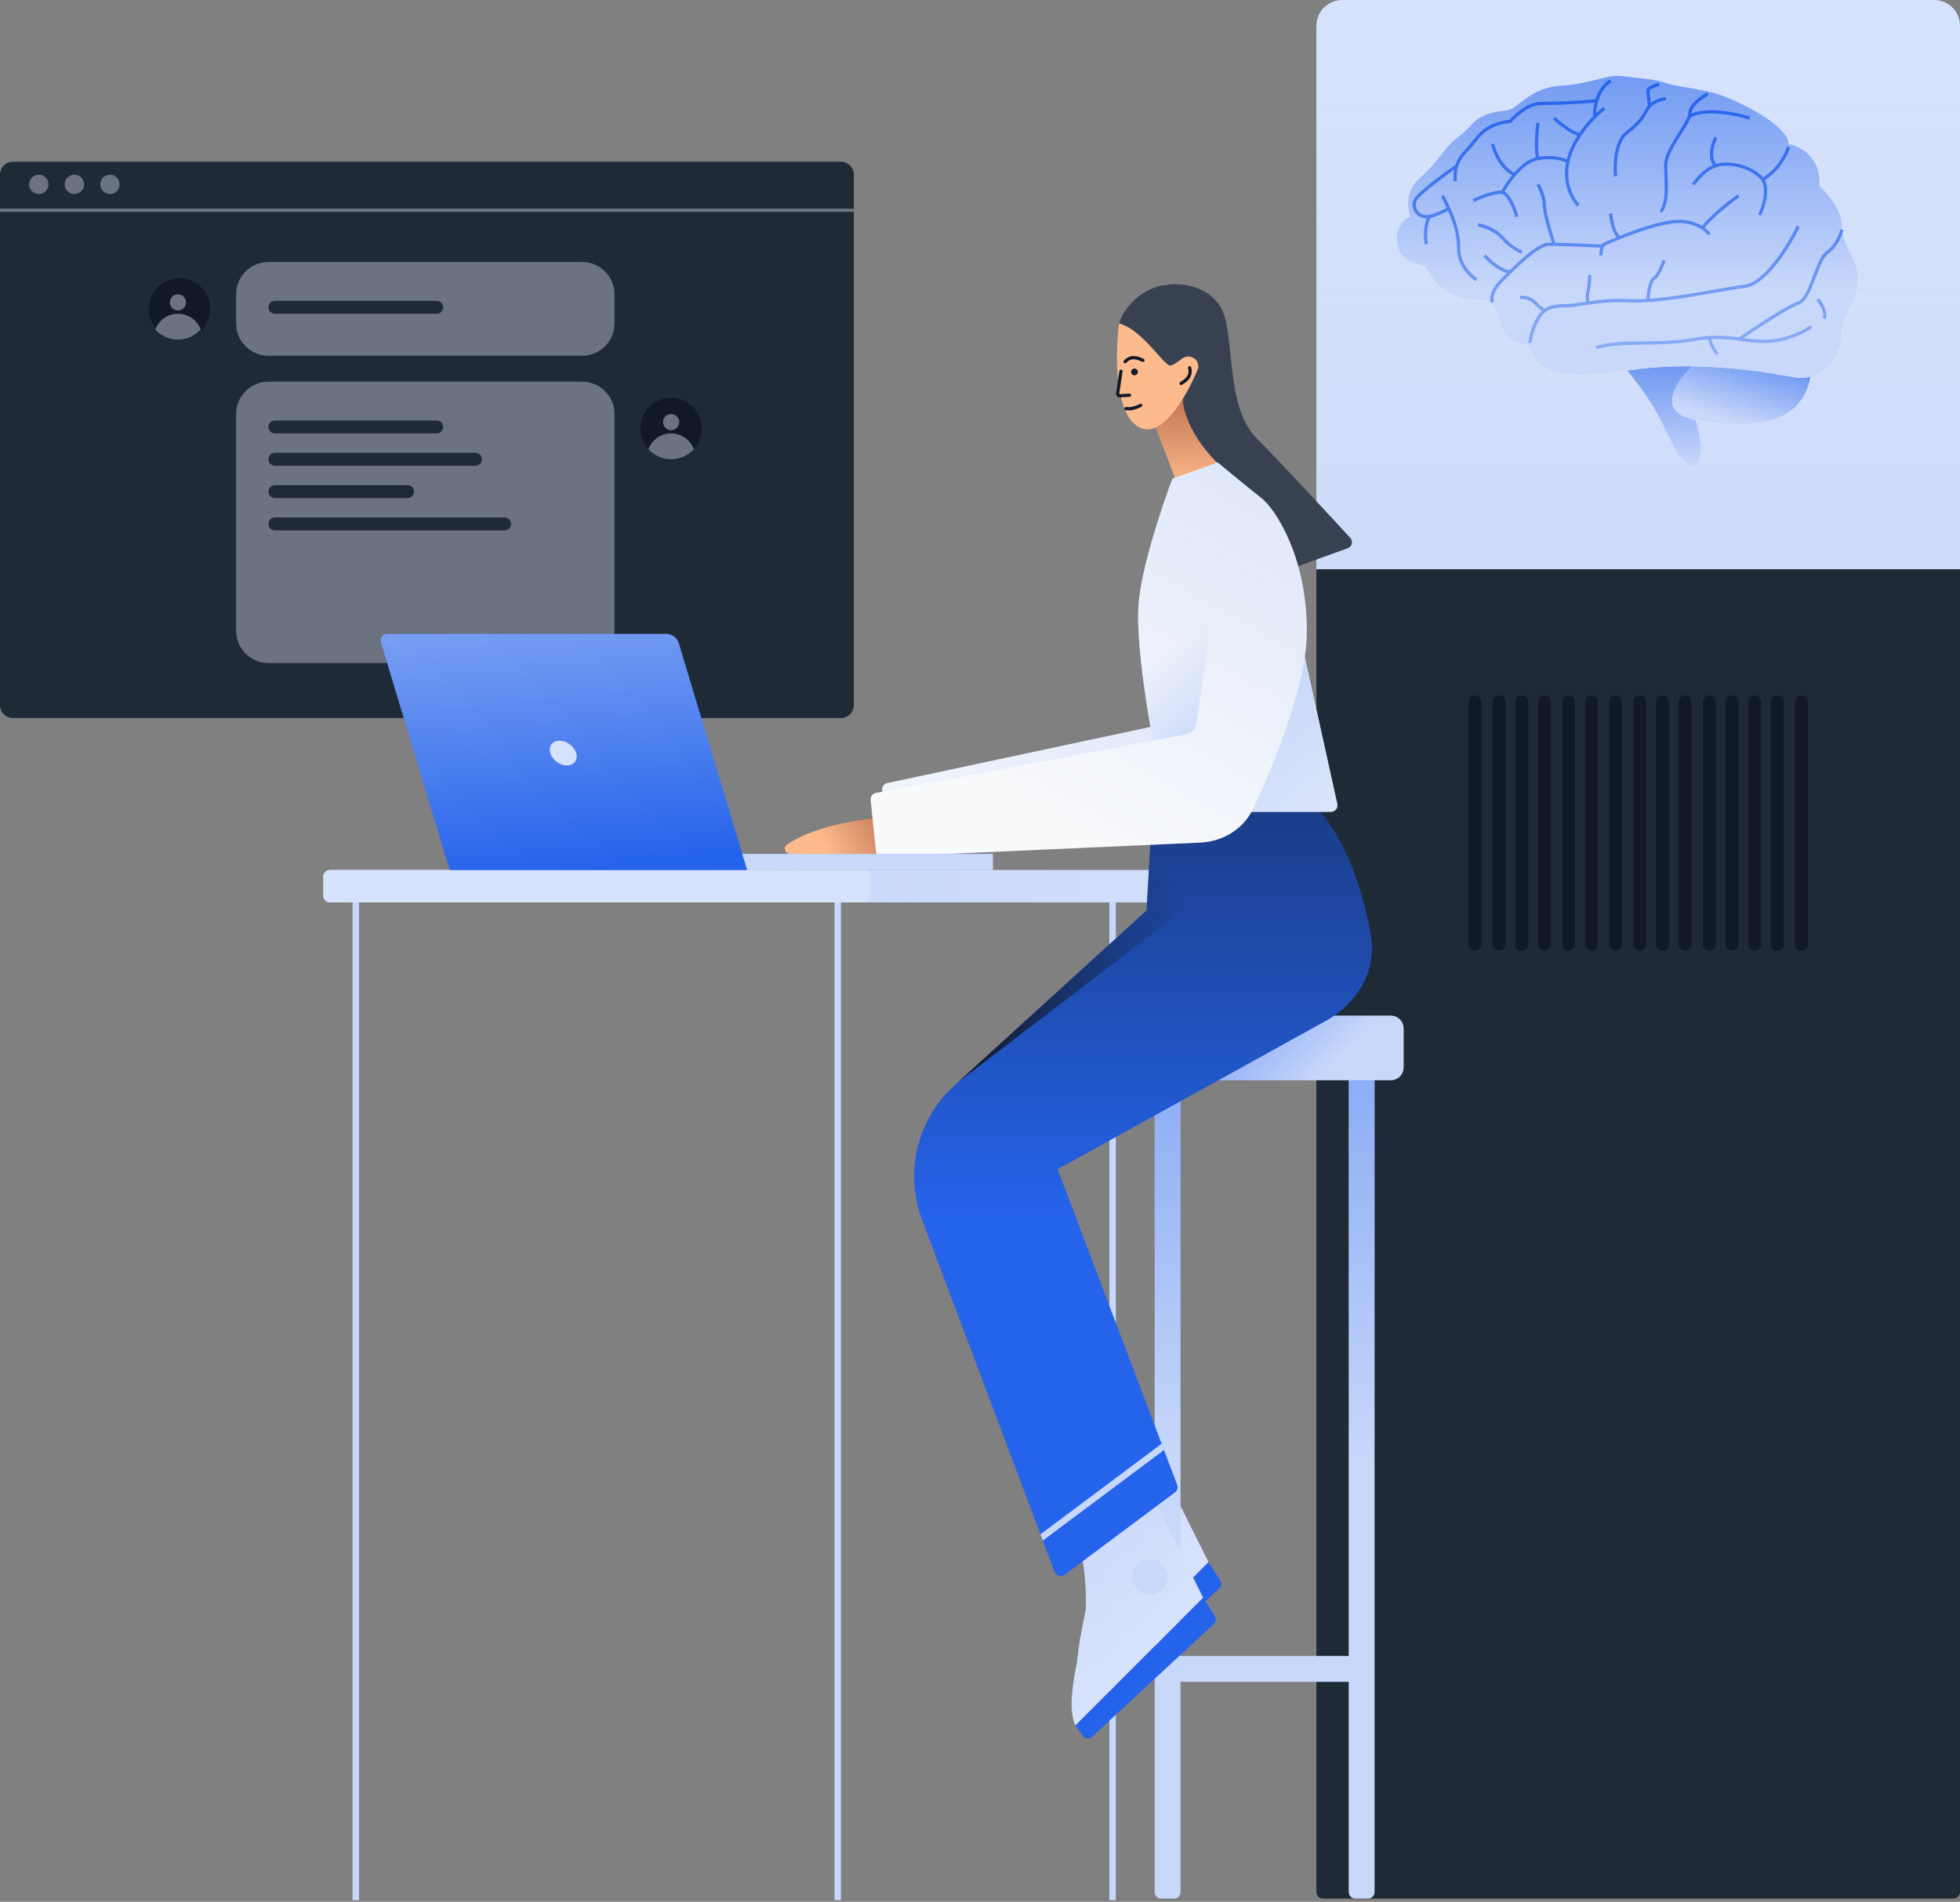 <svg class="w-auto max-w-[16rem] h-40 text-gray-800 dark:text-white" aria-hidden="true" width="606" height="588" viewBox="0 0 606 588" fill="none" xmlns="http://www.w3.org/2000/svg">
<rect x="0" y="0" width="606" height="588" fill="#808080" stroke="none"/>
<path d="M407 166C407 164.895 407.895 164 409 164H604C605.105 164 606 164.895 606 166V585C606 586.105 605.105 587 604 587H409C407.895 587 407 586.105 407 585V166Z" fill="#1F2A37"/>
<path d="M407 176H606V8C606 3.582 602.418 0 598 0H415C410.582 0 407 3.582 407 8V176Z" fill="#d6e2fb"/>
<path d="M407 176H606V8C606 3.582 602.418 0 598 0H415C410.582 0 407 3.582 407 8V176Z" fill="url(#paint0_linear_243_2012)"/>
<path d="M513.5 130C509.5 122 502.833 114 500 111L527.5 107C525.167 110.833 521.1 120.3 523.5 127.5C526.5 136.5 527 144 523.5 144C520 144 518.5 140 513.5 130Z" fill="#F9FAFB"/>
<path d="M513.5 130C509.5 122 502.833 114 500 111L527.5 107C525.167 110.833 521.1 120.3 523.5 127.5C526.5 136.5 527 144 523.5 144C520 144 518.5 140 513.5 130Z" fill="#c8d8fa"/>
<path d="M513.5 130C509.5 122 502.833 114 500 111L527.5 107C525.167 110.833 521.1 120.3 523.5 127.5C526.5 136.5 527 144 523.5 144C520 144 518.5 140 513.5 130Z" fill="url(#paint1_linear_243_2012)"/>
<path d="M513.5 130C509.5 122 502.833 114 500 111L527.5 107C525.167 110.833 521.1 120.3 523.5 127.5C526.5 136.5 527 144 523.5 144C520 144 518.5 140 513.5 130Z" fill="url(#paint2_linear_243_2012)"/>
<path d="M517 124C517 119.2 522.667 112.833 527.5 110.5C537.667 106.333 561.6 101.8 560 115C558 131.5 542 131.5 534.5 131C527 130.5 517 130 517 124Z" fill="#F9FAFB"/>
<path d="M517 124C517 119.2 522.667 112.833 527.5 110.5C537.667 106.333 561.6 101.8 560 115C558 131.5 542 131.5 534.5 131C527 130.5 517 130 517 124Z" fill="#c8d8fa"/>
<path d="M517 124C517 119.2 522.667 112.833 527.5 110.5C537.667 106.333 561.6 101.8 560 115C558 131.5 542 131.5 534.5 131C527 130.5 517 130 517 124Z" fill="url(#paint3_linear_243_2012)"/>
<path d="M517 124C517 119.2 522.667 112.833 527.5 110.5C537.667 106.333 561.6 101.8 560 115C558 131.5 542 131.5 534.5 131C527 130.5 517 130 517 124Z" fill="url(#paint4_linear_243_2012)"/>
<path d="M438.499 55.5C434.499 59.1 435.166 64.667 435.999 67C434.333 67.667 431.2 70.3 432 75.5C432.8 80.7 438 82 440.5 82C447 95.5 458 91.5 460.5 93.5C462.5 95.1 463.666 98.5 464 100C464.4 105.2 469.833 106.5 472.5 106.5C475 116 484 117.5 503.5 114.5C523 111.5 543 114.5 554 116.5C565 118.5 569.5 109 569.5 103C569.5 97 574 95 574.5 87.5C575 80 569.5 76.5 569.5 70C569.5 64.8 564.833 59.5 562.5 57.5C563.3 48.7 556.5 45.167 553 44.5C553 38.5 535.5 30 529 28.5C522.5 27 517 26.5 514.5 25.5C512 24.5 505 24 501 23.5C497 23 491.5 26 482.5 26.5C473.5 27 469 33.5 466.5 34C464 34.5 458.5 34.5 455 38.5C451.5 42.5 450.5 42 447.5 45.5C444.5 49 443.499 51 438.499 55.5Z" fill="#F9FAFB"/>
<path d="M438.499 55.5C434.499 59.1 435.166 64.667 435.999 67C434.333 67.667 431.2 70.3 432 75.5C432.8 80.7 438 82 440.5 82C447 95.5 458 91.5 460.5 93.5C462.5 95.1 463.666 98.5 464 100C464.4 105.2 469.833 106.5 472.5 106.5C475 116 484 117.5 503.5 114.5C523 111.5 543 114.5 554 116.5C565 118.5 569.5 109 569.5 103C569.5 97 574 95 574.5 87.5C575 80 569.5 76.5 569.5 70C569.5 64.8 564.833 59.5 562.5 57.5C563.3 48.7 556.5 45.167 553 44.5C553 38.5 535.5 30 529 28.5C522.5 27 517 26.5 514.5 25.5C512 24.5 505 24 501 23.5C497 23 491.5 26 482.5 26.5C473.5 27 469 33.5 466.5 34C464 34.5 458.5 34.5 455 38.5C451.5 42.5 450.5 42 447.5 45.5C444.5 49 443.499 51 438.499 55.5Z" fill="#c8d8fa"/>
<path d="M438.499 55.5C434.499 59.1 435.166 64.667 435.999 67C434.333 67.667 431.2 70.3 432 75.5C432.8 80.7 438 82 440.5 82C447 95.5 458 91.5 460.5 93.5C462.5 95.1 463.666 98.5 464 100C464.4 105.2 469.833 106.5 472.5 106.5C475 116 484 117.5 503.5 114.5C523 111.5 543 114.5 554 116.5C565 118.5 569.5 109 569.5 103C569.5 97 574 95 574.5 87.5C575 80 569.5 76.5 569.5 70C569.5 64.8 564.833 59.5 562.5 57.5C563.3 48.7 556.5 45.167 553 44.5C553 38.5 535.5 30 529 28.5C522.5 27 517 26.5 514.5 25.5C512 24.5 505 24 501 23.5C497 23 491.5 26 482.5 26.5C473.5 27 469 33.5 466.5 34C464 34.5 458.5 34.5 455 38.5C451.5 42.5 450.5 42 447.5 45.5C444.5 49 443.499 51 438.499 55.5Z" fill="url(#paint5_linear_243_2012)"/>
<path fill-rule="evenodd" clip-rule="evenodd" d="M493.302 30.592C494.425 27.129 496.48 25.201 497.777 24.553L498.224 25.447C497.17 25.974 495.209 27.746 494.176 31.145C493.841 32.246 493.604 33.519 493.527 34.974C494.349 34.195 495.095 33.563 495.697 33.103L496.304 33.897C494.546 35.242 491.447 38.172 488.915 41.948C487.457 44.124 486.195 46.566 485.482 49.134C485.391 49.462 485.311 49.786 485.241 50.106C483.825 56.617 486.706 61.498 488.354 63.146L487.647 63.853C485.833 62.039 482.871 56.976 484.188 50.261C482.95 49.651 479.874 48.778 475.582 49.493C473.13 49.902 470.674 51.95 468.642 54.325C467.177 56.038 465.978 57.868 465.213 59.236C465.626 59.458 466.001 59.8 466.333 60.187C466.831 60.767 467.289 61.511 467.694 62.296C468.505 63.866 469.141 65.674 469.481 66.863L468.519 67.137C468.192 65.993 467.578 64.25 466.806 62.754C466.419 62.005 466.002 61.337 465.574 60.838C465.136 60.329 464.738 60.057 464.402 59.99C463.996 59.909 463.394 59.939 462.643 60.073C461.904 60.206 461.067 60.43 460.214 60.701C458.509 61.244 456.779 61.961 455.71 62.454L455.291 61.546C456.388 61.039 458.158 60.306 459.911 59.748C460.787 59.47 461.669 59.232 462.467 59.089C463.095 58.977 463.702 58.917 464.223 58.959C464.943 57.642 466.078 55.869 467.48 54.156C465.551 53.066 464.105 51.35 463.072 49.633C461.939 47.75 461.277 45.823 461.012 44.606L461.989 44.394C462.232 45.51 462.855 47.333 463.929 49.117C464.941 50.799 466.331 52.409 468.14 53.378C470.025 51.236 472.373 49.243 474.877 48.619C474.577 47.309 474.525 45.425 474.575 43.586C474.634 41.45 474.836 39.284 475.004 37.938L475.996 38.062C475.831 39.382 475.633 41.516 475.575 43.614C475.523 45.5 475.588 47.287 475.861 48.438C479.886 47.853 482.91 48.589 484.413 49.262C484.447 49.131 484.482 48.999 484.519 48.866C485.205 46.394 486.368 44.055 487.712 41.96C486.395 41.512 484.982 40.671 483.725 39.787C482.239 38.742 480.92 37.599 480.153 36.86L480.847 36.14C481.581 36.847 482.861 37.957 484.3 38.969C485.631 39.905 487.054 40.726 488.286 41.094C489.638 39.123 491.13 37.387 492.5 35.985C492.501 34.362 492.688 32.924 492.998 31.661C492.953 31.668 492.907 31.675 492.86 31.681C492.416 31.745 491.855 31.806 491.209 31.865C489.918 31.983 488.271 32.093 486.512 32.187C482.995 32.374 479.012 32.5 476.5 32.5C474.644 32.5 472.744 33.355 471.094 34.476C469.45 35.592 468.11 36.933 467.387 37.817L467.258 37.974L467.055 37.997C462.65 38.486 460.254 39.822 458.466 41.49C457.559 42.337 456.799 43.278 456.001 44.28C455.966 44.324 455.931 44.368 455.896 44.411C455.134 45.368 454.332 46.375 453.354 47.353C450.302 50.405 450.181 54.352 450.491 55.902L449.51 56.098C449.35 55.299 449.291 53.99 449.576 52.488C447.676 53.827 445.26 55.592 443.11 57.293C441.79 58.337 440.578 59.352 439.649 60.226C439.184 60.663 438.797 61.059 438.504 61.401C438.204 61.752 438.033 62.014 437.964 62.186C437.112 64.316 438.809 66.5 441 66.5C441.264 66.5 441.569 66.466 441.907 66.402C443.638 66.073 445.934 65.006 447.279 64.285C446.754 63.148 446.176 61.97 445.553 60.724L446.447 60.276C447.149 61.681 447.799 63.008 448.383 64.293C450.297 68.514 451.5 72.305 451.5 77C451.5 79.269 452.367 81.254 453.472 82.825C454.578 84.398 455.905 85.529 456.769 86.078L456.232 86.922C455.262 86.305 453.838 85.085 452.654 83.4C451.467 81.712 450.5 79.53 450.5 77C450.5 72.679 449.444 69.147 447.693 65.198C446.36 65.908 444.136 66.944 442.323 67.338C441.657 68.568 441.36 70.111 441.274 71.592C441.185 73.144 441.332 74.575 441.491 75.406L440.509 75.594C440.335 74.687 440.182 73.173 440.276 71.534C440.352 70.21 440.592 68.771 441.137 67.498C441.091 67.499 441.045 67.5 441 67.5C438.192 67.5 435.888 64.684 437.036 61.814C437.167 61.486 437.427 61.123 437.744 60.751C438.069 60.371 438.485 59.948 438.964 59.497C439.923 58.596 441.16 57.561 442.49 56.508C445.041 54.49 447.958 52.386 449.962 50.999C450.445 49.545 451.278 48.015 452.647 46.646C453.584 45.709 454.355 44.742 455.123 43.777C455.155 43.737 455.187 43.697 455.219 43.657C456.014 42.659 456.816 41.663 457.784 40.759C459.717 38.955 462.274 37.555 466.744 37.026C467.543 36.082 468.894 34.761 470.532 33.649C472.256 32.478 474.356 31.5 476.5 31.5C478.989 31.5 482.953 31.375 486.459 31.188C488.211 31.095 489.845 30.986 491.118 30.869C491.756 30.811 492.298 30.751 492.719 30.692C492.971 30.656 493.164 30.622 493.302 30.592ZM510.592 26.376C511.356 26.001 512.262 25.691 512.863 25.519L513.137 26.481C512.572 26.642 511.727 26.933 511.033 27.274C510.684 27.445 510.397 27.618 510.204 27.78C510.023 27.932 510.002 28.009 510 28.009C510.002 28.62 510.207 30.442 510.375 31.813C511.002 31.328 511.713 30.96 512.393 30.687C513.364 30.295 514.31 30.082 514.938 30.004L515.062 30.996C514.516 31.064 513.655 31.256 512.766 31.614C511.874 31.973 510.993 32.484 510.37 33.169C510.202 33.353 510.054 33.549 509.929 33.757C509.744 34.065 509.572 34.363 509.404 34.654C508.907 35.513 508.442 36.318 507.77 37.182C506.861 38.351 505.577 39.629 503.307 41.395C501.658 42.677 500.728 45.061 500.267 47.638C499.81 50.193 499.835 52.821 499.998 54.45L499.003 54.55C498.832 52.846 498.807 50.124 499.283 47.462C499.755 44.822 500.742 42.123 502.693 40.605C504.924 38.87 506.139 37.649 506.98 36.568C507.607 35.763 508.027 35.037 508.512 34.197C508.686 33.896 508.868 33.581 509.071 33.243C509.192 33.041 509.328 32.852 509.475 32.674C509.303 31.334 509 28.794 509 28C509 27.563 509.304 27.23 509.561 27.014C509.843 26.777 510.212 26.563 510.592 26.376ZM524.221 31.11C525.404 30 526.816 29.076 527.761 28.561L528.24 29.439C527.351 29.924 526.013 30.8 524.905 31.84C524.351 32.359 523.868 32.907 523.526 33.455C523.182 34.006 523 34.526 523 35C523 35.028 523 35.057 522.999 35.086C525.42 34.044 528.689 33.93 531.825 34.202C535.423 34.514 538.972 35.347 541.148 36.022L540.852 36.977C538.731 36.319 535.254 35.503 531.739 35.198C528.277 34.898 524.897 35.106 522.715 36.339C522.383 37.241 521.785 38.311 521.092 39.451C520.72 40.064 520.313 40.708 519.897 41.366L519.884 41.386C519.472 42.04 519.049 42.709 518.636 43.385C517.8 44.752 517.012 46.134 516.433 47.446C515.851 48.765 515.5 49.973 515.5 51C515.5 52.089 515.548 53.227 515.597 54.388C515.604 54.545 515.61 54.704 515.617 54.862C515.672 56.182 515.719 57.525 515.687 58.825C515.624 61.408 515.249 63.912 513.907 65.791L513.093 65.209C514.252 63.588 514.626 61.342 514.688 58.8C514.719 57.537 514.672 56.224 514.618 54.904C514.611 54.746 514.605 54.588 514.598 54.43C514.549 53.272 514.5 52.112 514.5 51C514.5 49.768 514.915 48.41 515.518 47.043C516.124 45.668 516.94 44.241 517.783 42.863C518.2 42.181 518.625 41.507 519.037 40.856L519.052 40.832C519.469 40.172 519.87 39.536 520.238 38.931C520.978 37.712 521.555 36.661 521.83 35.841C521.947 35.493 522 35.214 522 35C522 34.274 522.276 33.569 522.677 32.926C523.08 32.28 523.628 31.666 524.221 31.11ZM528.728 46.731C528.911 44.999 529.533 43.31 530.053 42.275L530.947 42.724C530.467 43.679 529.89 45.252 529.722 46.836C529.565 48.326 529.779 49.719 530.641 50.667C532.356 50.165 534.271 50.121 536.582 50.507C541.078 51.256 543.956 53.489 545.119 54.844C549.537 52.089 551.896 47.387 552.522 45.353L553.478 45.647C552.808 47.825 550.342 52.755 545.673 55.678C546.523 57.371 546.512 59.484 546.18 61.41C545.817 63.524 545.049 65.521 544.447 66.724L543.553 66.276C544.118 65.145 544.85 63.242 545.195 61.24C545.541 59.227 545.478 57.219 544.584 55.778C543.817 54.715 541.072 52.269 536.418 51.493C534.079 51.103 532.249 51.187 530.656 51.71C528.251 52.499 526.284 54.32 523.891 57.312L523.11 56.688C525.311 53.935 527.268 52.012 529.639 51.022C528.728 49.8 528.572 48.204 528.728 46.731ZM476.279 59.954C475.872 58.804 475.385 57.806 475.066 57.248L475.934 56.752C476.282 57.361 476.795 58.413 477.222 59.621C477.647 60.824 478 62.218 478 63.5C478 64.622 478.479 66.81 479.108 69.153C479.686 71.305 480.371 73.525 480.864 75.029C484.644 75.121 491.51 75.408 495.217 75.575C495.356 75.364 495.538 75.172 495.777 75.053C496.104 74.889 497.628 74.2 499.794 73.314C499.05 72.404 498.54 71.162 498.193 69.968C497.763 68.483 497.558 66.975 497.501 66.03L498.499 65.97C498.553 66.852 498.747 68.285 499.154 69.689C499.53 70.985 500.065 72.178 500.777 72.916C505.636 70.972 513.04 68.329 517.967 68.001C521.597 67.759 524.36 68.69 526.243 69.83C527.465 68.251 529.441 66.383 531.434 64.671C533.598 62.811 535.819 61.102 537.206 60.095L537.794 60.905C536.425 61.898 534.226 63.589 532.085 65.429C530.118 67.12 528.232 68.91 527.076 70.387C527.944 71.027 528.56 71.689 528.916 72.223L528.084 72.777C527.757 72.287 527.097 71.586 526.09 70.916C524.381 69.781 521.7 68.754 518.033 68.999C513.188 69.322 505.722 72.002 500.852 73.964C498.333 74.979 496.547 75.786 496.224 75.947C496.166 75.976 496.064 76.07 495.951 76.305C495.789 76.64 495.673 77.122 495.599 77.638C495.527 78.146 495.5 78.648 495.5 79H494.5C494.5 78.606 494.529 78.056 494.609 77.496C494.654 77.188 494.715 76.865 494.8 76.557C490.896 76.383 484.05 76.099 480.489 76.021C479.886 76.007 479.38 76 479 76C478.393 76 477.626 76.237 476.719 76.702C475.821 77.163 474.828 77.826 473.782 78.626C471.69 80.226 469.431 82.338 467.35 84.376C466.476 85.231 465.636 86.072 464.854 86.853C463.095 88.612 462.274 90.085 461.941 91.183C461.604 92.293 461.775 92.986 461.929 93.243L461.071 93.757C460.726 93.181 460.596 92.174 460.984 90.892C461.376 89.598 462.305 87.988 464.147 86.146L464.148 86.145C464.707 85.586 465.298 84.995 465.911 84.389C464.657 84.101 463.361 83.366 462.222 82.551C460.724 81.479 459.397 80.195 458.627 79.333L459.373 78.667C460.103 79.484 461.376 80.716 462.804 81.738C464.177 82.721 465.608 83.445 466.802 83.513C468.847 81.515 471.083 79.431 473.175 77.832C474.246 77.012 475.291 76.311 476.263 75.812C477.226 75.318 478.161 75 479 75C479.229 75 479.499 75.002 479.805 75.007C479.319 73.506 478.684 71.431 478.142 69.412C477.521 67.097 477 64.778 477 63.5C477 62.381 476.687 61.109 476.279 59.954ZM460.414 71.178C459.035 70.537 457.698 70.149 456.902 69.99L457.098 69.01C457.969 69.184 459.382 69.596 460.836 70.272C462.285 70.945 463.818 71.9 464.884 73.18C466.819 75.502 469.578 77.061 470.697 77.54L470.303 78.46C469.088 77.939 466.181 76.298 464.116 73.82C463.183 72.7 461.799 71.822 460.414 71.178ZM548.694 80.829C551.638 77.068 554.145 72.675 555.55 69.781L556.45 70.218C555.022 73.159 552.479 77.615 549.481 81.446C547.983 83.361 546.36 85.132 544.694 86.481C543.035 87.824 541.294 88.78 539.562 88.996C537.207 89.29 534.027 89.846 530.442 90.472C528.967 90.729 527.423 90.999 525.841 91.267C520.428 92.184 514.575 93.083 509.533 93.412C507.533 93.542 505.654 93.583 503.975 93.499C498.473 93.224 494.346 93.712 491.074 94.202C490.552 94.28 490.048 94.359 489.562 94.436C487.624 94.74 485.963 95 484.5 95C482.509 95 480.836 95.127 479.426 95.656C478.039 96.176 476.879 97.095 475.934 98.748C474.377 101.473 473.658 104.77 473.496 106.062L472.504 105.938C472.676 104.563 473.423 101.127 475.066 98.252C475.564 97.38 476.126 96.679 476.749 96.118C476.183 95.722 475.29 94.997 474.147 93.853C472.695 92.402 470.814 92.347 470.098 92.49L469.902 91.51C470.853 91.32 473.105 91.398 474.854 93.146C476.235 94.528 477.188 95.228 477.584 95.473C478.051 95.164 478.548 94.917 479.075 94.719C480.664 94.123 482.491 94 484.5 94C485.878 94 487.437 93.756 489.364 93.454C489.697 93.402 490.041 93.348 490.397 93.293C490.259 92.49 490.183 91.206 490.515 89.879C490.9 88.341 491 85.992 491 85H492C492 86.008 491.901 88.459 491.485 90.121C491.188 91.311 491.267 92.468 491.386 93.145C494.621 92.674 498.688 92.234 504.025 92.501C505.528 92.576 507.209 92.548 509.011 92.442C509.049 91.578 509.183 90.327 509.45 89.127C509.61 88.406 509.822 87.686 510.099 87.073C510.371 86.472 510.732 85.911 511.223 85.584C511.443 85.437 511.706 85.15 511.992 84.732C512.273 84.322 512.552 83.822 512.814 83.291C513.34 82.228 513.781 81.075 514.026 80.342L514.974 80.658C514.719 81.425 514.261 82.622 513.711 83.734C513.436 84.29 513.134 84.834 512.817 85.296C512.507 85.75 512.157 86.163 511.777 86.416C511.519 86.588 511.255 86.944 511.011 87.484C510.772 88.013 510.578 88.661 510.426 89.345C510.183 90.437 510.057 91.576 510.015 92.376C514.877 92.024 520.46 91.165 525.673 90.281C527.238 90.016 528.771 89.748 530.24 89.492C533.838 88.864 537.058 88.301 539.438 88.004C540.906 87.82 542.473 86.993 544.065 85.704C545.651 84.419 547.222 82.71 548.694 80.829ZM564.71 77.593C567.37 75.693 568.693 72.329 569.012 70.891L569.988 71.108C569.641 72.671 568.23 76.307 565.291 78.407C564.531 78.95 563.826 80.055 563.133 81.539C562.557 82.773 562.018 84.199 561.468 85.656C561.364 85.931 561.26 86.208 561.155 86.484C560.5 88.208 559.816 89.931 559.037 91.306C558.27 92.66 557.346 93.798 556.154 94.183C555.407 94.425 554.193 95.028 552.684 95.875C551.187 96.716 549.436 97.778 547.629 98.915C544.613 100.812 541.453 102.909 539.088 104.518C541.7 104.875 544.154 105.189 546.967 105.001C552.851 104.609 557.93 101.888 559.706 100.596L560.294 101.404C558.404 102.779 553.149 105.591 547.033 105.999C543.999 106.201 541.367 105.84 538.649 105.468C538.51 105.449 538.37 105.429 538.23 105.41C538.107 105.393 537.983 105.377 537.859 105.36C537.834 105.377 537.809 105.394 537.784 105.412L537.737 105.343C535.159 104.997 532.436 104.689 529.11 104.847C529.6 106.804 530.797 108.522 531.373 109.167L530.627 109.833C529.967 109.093 528.609 107.151 528.097 104.908C526.71 105.011 525.217 105.196 523.59 105.492C518.393 106.437 513.09 106.496 508.189 106.551C507.855 106.555 507.523 106.558 507.194 106.562C501.988 106.625 497.32 106.754 493.658 107.974L493.342 107.026C497.18 105.746 502.013 105.625 507.182 105.562C507.506 105.559 507.832 105.555 508.16 105.551C513.078 105.496 518.301 105.437 523.411 104.508C525.247 104.174 526.921 103.978 528.469 103.881C532.042 103.657 534.938 103.963 537.61 104.318C540.04 102.649 543.659 100.23 547.096 98.068C548.91 96.927 550.677 95.856 552.194 95.004C553.699 94.158 554.993 93.507 555.846 93.232C556.654 92.971 557.418 92.135 558.167 90.813C558.903 89.513 559.563 87.859 560.22 86.129C560.323 85.858 560.426 85.585 560.529 85.312C561.078 83.857 561.633 82.387 562.227 81.116C562.924 79.622 563.719 78.3 564.71 77.593ZM563.216 95.385C562.765 94.336 562.094 93.378 561.62 92.825L562.38 92.175C562.906 92.788 563.636 93.831 564.134 94.99C564.625 96.131 564.94 97.497 564.464 98.686L563.536 98.314C563.86 97.503 563.675 96.453 563.216 95.385Z" fill="url(#paint6_linear_243_2012)"/>
<path fill-rule="evenodd" clip-rule="evenodd" d="M493.302 30.592C494.425 27.129 496.48 25.201 497.777 24.553L498.224 25.447C497.17 25.974 495.209 27.746 494.176 31.145C493.841 32.246 493.604 33.519 493.527 34.974C494.349 34.195 495.095 33.563 495.697 33.103L496.304 33.897C494.546 35.242 491.447 38.172 488.915 41.948C487.457 44.124 486.195 46.566 485.482 49.134C485.391 49.462 485.311 49.786 485.241 50.106C483.825 56.617 486.706 61.498 488.354 63.146L487.647 63.853C485.833 62.039 482.871 56.976 484.188 50.261C482.95 49.651 479.874 48.778 475.582 49.493C473.13 49.902 470.674 51.95 468.642 54.325C467.177 56.038 465.978 57.868 465.213 59.236C465.626 59.458 466.001 59.8 466.333 60.187C466.831 60.767 467.289 61.511 467.694 62.296C468.505 63.866 469.141 65.674 469.481 66.863L468.519 67.137C468.192 65.993 467.578 64.25 466.806 62.754C466.419 62.005 466.002 61.337 465.574 60.838C465.136 60.329 464.738 60.057 464.402 59.99C463.996 59.909 463.394 59.939 462.643 60.073C461.904 60.206 461.067 60.43 460.214 60.701C458.509 61.244 456.779 61.961 455.71 62.454L455.291 61.546C456.388 61.039 458.158 60.306 459.911 59.748C460.787 59.47 461.669 59.232 462.467 59.089C463.095 58.977 463.702 58.917 464.223 58.959C464.943 57.642 466.078 55.869 467.48 54.156C465.551 53.066 464.105 51.35 463.072 49.633C461.939 47.75 461.277 45.823 461.012 44.606L461.989 44.394C462.232 45.51 462.855 47.333 463.929 49.117C464.941 50.799 466.331 52.409 468.14 53.378C470.025 51.236 472.373 49.243 474.877 48.619C474.577 47.309 474.525 45.425 474.575 43.586C474.634 41.45 474.836 39.284 475.004 37.938L475.996 38.062C475.831 39.382 475.633 41.516 475.575 43.614C475.523 45.5 475.588 47.287 475.861 48.438C479.886 47.853 482.91 48.589 484.413 49.262C484.447 49.131 484.482 48.999 484.519 48.866C485.205 46.394 486.368 44.055 487.712 41.96C486.395 41.512 484.982 40.671 483.725 39.787C482.239 38.742 480.92 37.599 480.153 36.86L480.847 36.14C481.581 36.847 482.861 37.957 484.3 38.969C485.631 39.905 487.054 40.726 488.286 41.094C489.638 39.123 491.13 37.387 492.5 35.985C492.501 34.362 492.688 32.924 492.998 31.661C492.953 31.668 492.907 31.675 492.86 31.681C492.416 31.745 491.855 31.806 491.209 31.865C489.918 31.983 488.271 32.093 486.512 32.187C482.995 32.374 479.012 32.5 476.5 32.5C474.644 32.5 472.744 33.355 471.094 34.476C469.45 35.592 468.11 36.933 467.387 37.817L467.258 37.974L467.055 37.997C462.65 38.486 460.254 39.822 458.466 41.49C457.559 42.337 456.799 43.278 456.001 44.28C455.966 44.324 455.931 44.368 455.896 44.411C455.134 45.368 454.332 46.375 453.354 47.353C450.302 50.405 450.181 54.352 450.491 55.902L449.51 56.098C449.35 55.299 449.291 53.99 449.576 52.488C447.676 53.827 445.26 55.592 443.11 57.293C441.79 58.337 440.578 59.352 439.649 60.226C439.184 60.663 438.797 61.059 438.504 61.401C438.204 61.752 438.033 62.014 437.964 62.186C437.112 64.316 438.809 66.5 441 66.5C441.264 66.5 441.569 66.466 441.907 66.402C443.638 66.073 445.934 65.006 447.279 64.285C446.754 63.148 446.176 61.97 445.553 60.724L446.447 60.276C447.149 61.681 447.799 63.008 448.383 64.293C450.297 68.514 451.5 72.305 451.5 77C451.5 79.269 452.367 81.254 453.472 82.825C454.578 84.398 455.905 85.529 456.769 86.078L456.232 86.922C455.262 86.305 453.838 85.085 452.654 83.4C451.467 81.712 450.5 79.53 450.5 77C450.5 72.679 449.444 69.147 447.693 65.198C446.36 65.908 444.136 66.944 442.323 67.338C441.657 68.568 441.36 70.111 441.274 71.592C441.185 73.144 441.332 74.575 441.491 75.406L440.509 75.594C440.335 74.687 440.182 73.173 440.276 71.534C440.352 70.21 440.592 68.771 441.137 67.498C441.091 67.499 441.045 67.5 441 67.5C438.192 67.5 435.888 64.684 437.036 61.814C437.167 61.486 437.427 61.123 437.744 60.751C438.069 60.371 438.485 59.948 438.964 59.497C439.923 58.596 441.16 57.561 442.49 56.508C445.041 54.49 447.958 52.386 449.962 50.999C450.445 49.545 451.278 48.015 452.647 46.646C453.584 45.709 454.355 44.742 455.123 43.777C455.155 43.737 455.187 43.697 455.219 43.657C456.014 42.659 456.816 41.663 457.784 40.759C459.717 38.955 462.274 37.555 466.744 37.026C467.543 36.082 468.894 34.761 470.532 33.649C472.256 32.478 474.356 31.5 476.5 31.5C478.989 31.5 482.953 31.375 486.459 31.188C488.211 31.095 489.845 30.986 491.118 30.869C491.756 30.811 492.298 30.751 492.719 30.692C492.971 30.656 493.164 30.622 493.302 30.592ZM510.592 26.376C511.356 26.001 512.262 25.691 512.863 25.519L513.137 26.481C512.572 26.642 511.727 26.933 511.033 27.274C510.684 27.445 510.397 27.618 510.204 27.78C510.023 27.932 510.002 28.009 510 28.009C510.002 28.62 510.207 30.442 510.375 31.813C511.002 31.328 511.713 30.96 512.393 30.687C513.364 30.295 514.31 30.082 514.938 30.004L515.062 30.996C514.516 31.064 513.655 31.256 512.766 31.614C511.874 31.973 510.993 32.484 510.37 33.169C510.202 33.353 510.054 33.549 509.929 33.757C509.744 34.065 509.572 34.363 509.404 34.654C508.907 35.513 508.442 36.318 507.77 37.182C506.861 38.351 505.577 39.629 503.307 41.395C501.658 42.677 500.728 45.061 500.267 47.638C499.81 50.193 499.835 52.821 499.998 54.45L499.003 54.55C498.832 52.846 498.807 50.124 499.283 47.462C499.755 44.822 500.742 42.123 502.693 40.605C504.924 38.87 506.139 37.649 506.98 36.568C507.607 35.763 508.027 35.037 508.512 34.197C508.686 33.896 508.868 33.581 509.071 33.243C509.192 33.041 509.328 32.852 509.475 32.674C509.303 31.334 509 28.794 509 28C509 27.563 509.304 27.23 509.561 27.014C509.843 26.777 510.212 26.563 510.592 26.376ZM524.221 31.11C525.404 30 526.816 29.076 527.761 28.561L528.24 29.439C527.351 29.924 526.013 30.8 524.905 31.84C524.351 32.359 523.868 32.907 523.526 33.455C523.182 34.006 523 34.526 523 35C523 35.028 523 35.057 522.999 35.086C525.42 34.044 528.689 33.93 531.825 34.202C535.423 34.514 538.972 35.347 541.148 36.022L540.852 36.977C538.731 36.319 535.254 35.503 531.739 35.198C528.277 34.898 524.897 35.106 522.715 36.339C522.383 37.241 521.785 38.311 521.092 39.451C520.72 40.064 520.313 40.708 519.897 41.366L519.884 41.386C519.472 42.04 519.049 42.709 518.636 43.385C517.8 44.752 517.012 46.134 516.433 47.446C515.851 48.765 515.5 49.973 515.5 51C515.5 52.089 515.548 53.227 515.597 54.388C515.604 54.545 515.61 54.704 515.617 54.862C515.672 56.182 515.719 57.525 515.687 58.825C515.624 61.408 515.249 63.912 513.907 65.791L513.093 65.209C514.252 63.588 514.626 61.342 514.688 58.8C514.719 57.537 514.672 56.224 514.618 54.904C514.611 54.746 514.605 54.588 514.598 54.43C514.549 53.272 514.5 52.112 514.5 51C514.5 49.768 514.915 48.41 515.518 47.043C516.124 45.668 516.94 44.241 517.783 42.863C518.2 42.181 518.625 41.507 519.037 40.856L519.052 40.832C519.469 40.172 519.87 39.536 520.238 38.931C520.978 37.712 521.555 36.661 521.83 35.841C521.947 35.493 522 35.214 522 35C522 34.274 522.276 33.569 522.677 32.926C523.08 32.28 523.628 31.666 524.221 31.11ZM528.728 46.731C528.911 44.999 529.533 43.31 530.053 42.275L530.947 42.724C530.467 43.679 529.89 45.252 529.722 46.836C529.565 48.326 529.779 49.719 530.641 50.667C532.356 50.165 534.271 50.121 536.582 50.507C541.078 51.256 543.956 53.489 545.119 54.844C549.537 52.089 551.896 47.387 552.522 45.353L553.478 45.647C552.808 47.825 550.342 52.755 545.673 55.678C546.523 57.371 546.512 59.484 546.18 61.41C545.817 63.524 545.049 65.521 544.447 66.724L543.553 66.276C544.118 65.145 544.85 63.242 545.195 61.24C545.541 59.227 545.478 57.219 544.584 55.778C543.817 54.715 541.072 52.269 536.418 51.493C534.079 51.103 532.249 51.187 530.656 51.71C528.251 52.499 526.284 54.32 523.891 57.312L523.11 56.688C525.311 53.935 527.268 52.012 529.639 51.022C528.728 49.8 528.572 48.204 528.728 46.731ZM476.279 59.954C475.872 58.804 475.385 57.806 475.066 57.248L475.934 56.752C476.282 57.361 476.795 58.413 477.222 59.621C477.647 60.824 478 62.218 478 63.5C478 64.622 478.479 66.81 479.108 69.153C479.686 71.305 480.371 73.525 480.864 75.029C484.644 75.121 491.51 75.408 495.217 75.575C495.356 75.364 495.538 75.172 495.777 75.053C496.104 74.889 497.628 74.2 499.794 73.314C499.05 72.404 498.54 71.162 498.193 69.968C497.763 68.483 497.558 66.975 497.501 66.03L498.499 65.97C498.553 66.852 498.747 68.285 499.154 69.689C499.53 70.985 500.065 72.178 500.777 72.916C505.636 70.972 513.04 68.329 517.967 68.001C521.597 67.759 524.36 68.69 526.243 69.83C527.465 68.251 529.441 66.383 531.434 64.671C533.598 62.811 535.819 61.102 537.206 60.095L537.794 60.905C536.425 61.898 534.226 63.589 532.085 65.429C530.118 67.12 528.232 68.91 527.076 70.387C527.944 71.027 528.56 71.689 528.916 72.223L528.084 72.777C527.757 72.287 527.097 71.586 526.09 70.916C524.381 69.781 521.7 68.754 518.033 68.999C513.188 69.322 505.722 72.002 500.852 73.964C498.333 74.979 496.547 75.786 496.224 75.947C496.166 75.976 496.064 76.07 495.951 76.305C495.789 76.64 495.673 77.122 495.599 77.638C495.527 78.146 495.5 78.648 495.5 79H494.5C494.5 78.606 494.529 78.056 494.609 77.496C494.654 77.188 494.715 76.865 494.8 76.557C490.896 76.383 484.05 76.099 480.489 76.021C479.886 76.007 479.38 76 479 76C478.393 76 477.626 76.237 476.719 76.702C475.821 77.163 474.828 77.826 473.782 78.626C471.69 80.226 469.431 82.338 467.35 84.376C466.476 85.231 465.636 86.072 464.854 86.853C463.095 88.612 462.274 90.085 461.941 91.183C461.604 92.293 461.775 92.986 461.929 93.243L461.071 93.757C460.726 93.181 460.596 92.174 460.984 90.892C461.376 89.598 462.305 87.988 464.147 86.146L464.148 86.145C464.707 85.586 465.298 84.995 465.911 84.389C464.657 84.101 463.361 83.366 462.222 82.551C460.724 81.479 459.397 80.195 458.627 79.333L459.373 78.667C460.103 79.484 461.376 80.716 462.804 81.738C464.177 82.721 465.608 83.445 466.802 83.513C468.847 81.515 471.083 79.431 473.175 77.832C474.246 77.012 475.291 76.311 476.263 75.812C477.226 75.318 478.161 75 479 75C479.229 75 479.499 75.002 479.805 75.007C479.319 73.506 478.684 71.431 478.142 69.412C477.521 67.097 477 64.778 477 63.5C477 62.381 476.687 61.109 476.279 59.954ZM460.414 71.178C459.035 70.537 457.698 70.149 456.902 69.99L457.098 69.01C457.969 69.184 459.382 69.596 460.836 70.272C462.285 70.945 463.818 71.9 464.884 73.18C466.819 75.502 469.578 77.061 470.697 77.54L470.303 78.46C469.088 77.939 466.181 76.298 464.116 73.82C463.183 72.7 461.799 71.822 460.414 71.178ZM548.694 80.829C551.638 77.068 554.145 72.675 555.55 69.781L556.45 70.218C555.022 73.159 552.479 77.615 549.481 81.446C547.983 83.361 546.36 85.132 544.694 86.481C543.035 87.824 541.294 88.78 539.562 88.996C537.207 89.29 534.027 89.846 530.442 90.472C528.967 90.729 527.423 90.999 525.841 91.267C520.428 92.184 514.575 93.083 509.533 93.412C507.533 93.542 505.654 93.583 503.975 93.499C498.473 93.224 494.346 93.712 491.074 94.202C490.552 94.28 490.048 94.359 489.562 94.436C487.624 94.74 485.963 95 484.5 95C482.509 95 480.836 95.127 479.426 95.656C478.039 96.176 476.879 97.095 475.934 98.748C474.377 101.473 473.658 104.77 473.496 106.062L472.504 105.938C472.676 104.563 473.423 101.127 475.066 98.252C475.564 97.38 476.126 96.679 476.749 96.118C476.183 95.722 475.29 94.997 474.147 93.853C472.695 92.402 470.814 92.347 470.098 92.49L469.902 91.51C470.853 91.32 473.105 91.398 474.854 93.146C476.235 94.528 477.188 95.228 477.584 95.473C478.051 95.164 478.548 94.917 479.075 94.719C480.664 94.123 482.491 94 484.5 94C485.878 94 487.437 93.756 489.364 93.454C489.697 93.402 490.041 93.348 490.397 93.293C490.259 92.49 490.183 91.206 490.515 89.879C490.9 88.341 491 85.992 491 85H492C492 86.008 491.901 88.459 491.485 90.121C491.188 91.311 491.267 92.468 491.386 93.145C494.621 92.674 498.688 92.234 504.025 92.501C505.528 92.576 507.209 92.548 509.011 92.442C509.049 91.578 509.183 90.327 509.45 89.127C509.61 88.406 509.822 87.686 510.099 87.073C510.371 86.472 510.732 85.911 511.223 85.584C511.443 85.437 511.706 85.15 511.992 84.732C512.273 84.322 512.552 83.822 512.814 83.291C513.34 82.228 513.781 81.075 514.026 80.342L514.974 80.658C514.719 81.425 514.261 82.622 513.711 83.734C513.436 84.29 513.134 84.834 512.817 85.296C512.507 85.75 512.157 86.163 511.777 86.416C511.519 86.588 511.255 86.944 511.011 87.484C510.772 88.013 510.578 88.661 510.426 89.345C510.183 90.437 510.057 91.576 510.015 92.376C514.877 92.024 520.46 91.165 525.673 90.281C527.238 90.016 528.771 89.748 530.24 89.492C533.838 88.864 537.058 88.301 539.438 88.004C540.906 87.82 542.473 86.993 544.065 85.704C545.651 84.419 547.222 82.71 548.694 80.829ZM564.71 77.593C567.37 75.693 568.693 72.329 569.012 70.891L569.988 71.108C569.641 72.671 568.23 76.307 565.291 78.407C564.531 78.95 563.826 80.055 563.133 81.539C562.557 82.773 562.018 84.199 561.468 85.656C561.364 85.931 561.26 86.208 561.155 86.484C560.5 88.208 559.816 89.931 559.037 91.306C558.27 92.66 557.346 93.798 556.154 94.183C555.407 94.425 554.193 95.028 552.684 95.875C551.187 96.716 549.436 97.778 547.629 98.915C544.613 100.812 541.453 102.909 539.088 104.518C541.7 104.875 544.154 105.189 546.967 105.001C552.851 104.609 557.93 101.888 559.706 100.596L560.294 101.404C558.404 102.779 553.149 105.591 547.033 105.999C543.999 106.201 541.367 105.84 538.649 105.468C538.51 105.449 538.37 105.429 538.23 105.41C538.107 105.393 537.983 105.377 537.859 105.36C537.834 105.377 537.809 105.394 537.784 105.412L537.737 105.343C535.159 104.997 532.436 104.689 529.11 104.847C529.6 106.804 530.797 108.522 531.373 109.167L530.627 109.833C529.967 109.093 528.609 107.151 528.097 104.908C526.71 105.011 525.217 105.196 523.59 105.492C518.393 106.437 513.09 106.496 508.189 106.551C507.855 106.555 507.523 106.558 507.194 106.562C501.988 106.625 497.32 106.754 493.658 107.974L493.342 107.026C497.18 105.746 502.013 105.625 507.182 105.562C507.506 105.559 507.832 105.555 508.16 105.551C513.078 105.496 518.301 105.437 523.411 104.508C525.247 104.174 526.921 103.978 528.469 103.881C532.042 103.657 534.938 103.963 537.61 104.318C540.04 102.649 543.659 100.23 547.096 98.068C548.91 96.927 550.677 95.856 552.194 95.004C553.699 94.158 554.993 93.507 555.846 93.232C556.654 92.971 557.418 92.135 558.167 90.813C558.903 89.513 559.563 87.859 560.22 86.129C560.323 85.858 560.426 85.585 560.529 85.312C561.078 83.857 561.633 82.387 562.227 81.116C562.924 79.622 563.719 78.3 564.71 77.593ZM563.216 95.385C562.765 94.336 562.094 93.378 561.62 92.825L562.38 92.175C562.906 92.788 563.636 93.831 564.134 94.99C564.625 96.131 564.94 97.497 564.464 98.686L563.536 98.314C563.86 97.503 563.675 96.453 563.216 95.385Z" fill="url(#paint7_linear_243_2012)"/>
<path fill-rule="evenodd" clip-rule="evenodd" d="M456 215C457.105 215 458 215.895 458 217V292C458 293.105 457.105 294 456 294C454.895 294 454 293.105 454 292V217C454 215.895 454.895 215 456 215ZM463.5 215C464.605 215 465.5 215.895 465.5 217V292C465.5 293.105 464.605 294 463.5 294C462.395 294 461.5 293.105 461.5 292V217C461.5 215.895 462.395 215 463.5 215ZM472.5 217C472.5 215.895 471.605 215 470.5 215C469.395 215 468.5 215.895 468.5 217V292C468.5 293.105 469.395 294 470.5 294C471.605 294 472.5 293.105 472.5 292V217ZM477.5 215C478.605 215 479.5 215.895 479.5 217V292C479.5 293.105 478.605 294 477.5 294C476.395 294 475.5 293.105 475.5 292V217C475.5 215.895 476.395 215 477.5 215ZM487 217C487 215.895 486.105 215 485 215C483.895 215 483 215.895 483 217V292C483 293.105 483.895 294 485 294C486.105 294 487 293.105 487 292V217ZM492 215C493.105 215 494 215.895 494 217V292C494 293.105 493.105 294 492 294C490.895 294 490 293.105 490 292V217C490 215.895 490.895 215 492 215ZM501.5 217C501.5 215.895 500.605 215 499.5 215C498.395 215 497.5 215.895 497.5 217V292C497.5 293.105 498.395 294 499.5 294C500.605 294 501.5 293.105 501.5 292V217ZM507 215C508.105 215 509 215.895 509 217V292C509 293.105 508.105 294 507 294C505.895 294 505 293.105 505 292V217C505 215.895 505.895 215 507 215ZM516 217C516 215.895 515.105 215 514 215C512.895 215 512 215.895 512 217V292C512 293.105 512.895 294 514 294C515.105 294 516 293.105 516 292V217ZM521 215C522.105 215 523 215.895 523 217V292C523 293.105 522.105 294 521 294C519.895 294 519 293.105 519 292V217C519 215.895 519.895 215 521 215ZM530.5 217C530.5 215.895 529.605 215 528.5 215C527.395 215 526.5 215.895 526.5 217V292C526.5 293.105 527.395 294 528.5 294C529.605 294 530.5 293.105 530.5 292V217ZM535.5 215C536.605 215 537.5 215.895 537.5 217V292C537.5 293.105 536.605 294 535.5 294C534.395 294 533.5 293.105 533.5 292V217C533.5 215.895 534.395 215 535.5 215ZM544.5 217C544.5 215.895 543.605 215 542.5 215C541.395 215 540.5 215.895 540.5 217V292C540.5 293.105 541.395 294 542.5 294C543.605 294 544.5 293.105 544.5 292V217ZM549.5 215C550.605 215 551.5 215.895 551.5 217V292C551.5 293.105 550.605 294 549.5 294C548.395 294 547.5 293.105 547.5 292V217C547.5 215.895 548.395 215 549.5 215ZM559 217C559 215.895 558.105 215 557 215C555.895 215 555 215.895 555 217V292C555 293.105 555.895 294 557 294C558.105 294 559 293.105 559 292V217Z" fill="#111928"/>
<path d="M0 65H264V218C264 220.209 262.209 222 260 222H4C1.791 222 0 220.209 0 218V65Z" fill="#1F2A37"/>
<path d="M0 54C0 51.791 1.791 50 4 50H260C262.209 50 264 51.791 264 54V65H0V54Z" fill="#1F2A37"/>
<path fill-rule="evenodd" clip-rule="evenodd" d="M0 64.5H264V65.5H0V64.5Z" fill="#6B7280"/>
<path d="M15 57C15 58.657 13.657 60 12 60C10.343 60 9 58.657 9 57C9 55.343 10.343 54 12 54C13.657 54 15 55.343 15 57Z" fill="#6B7280"/>
<path d="M26 57C26 58.657 24.657 60 23 60C21.343 60 20 58.657 20 57C20 55.343 21.343 54 23 54C24.657 54 26 55.343 26 57Z" fill="#6B7280"/>
<path d="M37 57C37 58.657 35.657 60 34 60C32.343 60 31 58.657 31 57C31 55.343 32.343 54 34 54C35.657 54 37 55.343 37 57Z" fill="#6B7280"/>
<path d="M65 95.5C65 100.747 60.747 105 55.5 105C50.253 105 46 100.747 46 95.5C46 90.253 50.253 86 55.5 86C60.747 86 65 90.253 65 95.5Z" fill="#111928"/>
<path d="M73 91C73 85.477 77.477 81 83 81H180C185.523 81 190 85.477 190 91V100C190 105.523 185.523 110 180 110H83C77.477 110 73 105.523 73 100V91Z" fill="#6B7280"/>
<path d="M198 132.5C198 137.747 202.253 142 207.5 142C212.747 142 217 137.747 217 132.5C217 127.253 212.747 123 207.5 123C202.253 123 198 127.253 198 132.5Z" fill="#111928"/>
<path d="M190 128C190 122.477 185.523 118 180 118H83C77.477 118 73 122.477 73 128V195C73 200.523 77.477 205 83 205H180C185.523 205 190 200.523 190 195V128Z" fill="#6B7280"/>
<path d="M83 95C83 93.895 83.895 93 85 93H135C136.105 93 137 93.895 137 95C137 96.105 136.105 97 135 97H85C83.895 97 83 96.105 83 95Z" fill="#1F2A37"/>
<path d="M83 132C83 130.895 83.895 130 85 130H135C136.105 130 137 130.895 137 132C137 133.105 136.105 134 135 134H85C83.895 134 83 133.105 83 132Z" fill="#1F2A37"/>
<path d="M83 142C83 140.895 83.895 140 85 140H147C148.105 140 149 140.895 149 142C149 143.105 148.105 144 147 144H85C83.895 144 83 143.105 83 142Z" fill="#1F2A37"/>
<path d="M83 152C83 150.895 83.895 150 85 150H126C127.105 150 128 150.895 128 152C128 153.105 127.105 154 126 154H85C83.895 154 83 153.105 83 152Z" fill="#1F2A37"/>
<path d="M83 162C83 160.895 83.895 160 85 160H156C157.105 160 158 160.895 158 162C158 163.105 157.105 164 156 164H85C83.895 164 83 163.105 83 162Z" fill="#1F2A37"/>
<path fill-rule="evenodd" clip-rule="evenodd" d="M214.533 138.887C213.472 136.033 210.723 134 207.5 134C204.277 134 201.529 136.033 200.468 138.887C202.206 140.799 204.713 142 207.5 142C210.288 142 212.795 140.799 214.533 138.887ZM210 130.5C210 131.881 208.881 133 207.5 133C206.119 133 205 131.881 205 130.5C205 129.119 206.119 128 207.5 128C208.881 128 210 129.119 210 130.5Z" fill="#6B7280"/>
<path fill-rule="evenodd" clip-rule="evenodd" d="M62.065 101.887C61.004 99.033 58.256 97 55.032 97C51.809 97 49.061 99.033 48 101.887C49.738 103.799 52.245 105 55.032 105C57.82 105 60.327 103.799 62.065 101.887ZM57.532 93.5C57.532 94.881 56.413 96 55.032 96C53.652 96 52.532 94.881 52.532 93.5C52.532 92.119 53.652 91 55.032 91C56.413 91 57.532 92.119 57.532 93.5Z" fill="#6B7280"/>
<path d="M336.667 493C338.267 484.6 337 474.167 336.167 470L358.667 453L373.667 483L334.167 522.5C331.167 516 334.667 503.5 336.667 493Z" fill="#d6e2fb"/>
<path d="M336.667 493C338.267 484.6 337 474.167 336.167 470L358.667 453L373.667 483L334.167 522.5C331.167 516 334.667 503.5 336.667 493Z" fill="url(#paint8_linear_243_2012)"/>
<path d="M336.352 525.622L334.167 522.5L373.667 483L377.26 488.59C377.785 489.406 377.649 490.48 376.937 491.139L339.349 525.942C338.46 526.766 337.047 526.615 336.352 525.622Z" fill="#2563eb"/>
<path d="M362.667 476.5C362.667 479.538 360.205 482 357.167 482C354.129 482 351.667 479.538 351.667 476.5C351.667 473.462 354.129 471 357.167 471C360.205 471 362.667 473.462 362.667 476.5Z" fill="#c8d8fa"/>
<path d="M243.382 261.093C251.361 255.639 264.9 253.43 271.499 253L272.499 264H244.473C242.744 264 241.955 262.068 243.382 261.093Z" fill="#FDBA8C"/>
<path d="M243.382 261.093C251.361 255.639 264.9 253.43 271.499 253L272.499 264H244.473C242.744 264 241.955 262.068 243.382 261.093Z" fill="url(#paint9_linear_243_2012)"/>
<path fill-rule="evenodd" clip-rule="evenodd" d="M109 587.5V273H111V587.5H109Z" fill="#c8d8fa"/>
<path fill-rule="evenodd" clip-rule="evenodd" d="M258 587.5V273H260V587.5H258Z" fill="#c8d8fa"/>
<path fill-rule="evenodd" clip-rule="evenodd" d="M343 587.5V273H345V587.5H343Z" fill="#c8d8fa"/>
<path d="M100 271C100 269.895 100.895 269 102 269H356C357.105 269 358 269.895 358 271V277C358 278.105 357.105 279 356 279H102C100.895 279 100 278.105 100 277V271Z" fill="#d6e2fb"/>
<path d="M100 271C100 269.895 100.895 269 102 269H356C357.105 269 358 269.895 358 271V277C358 278.105 357.105 279 356 279H102C100.895 279 100 278.105 100 277V271Z" fill="url(#paint10_linear_243_2012)"/>
<path d="M100 271C100 269.895 100.895 269 102 269H267C268.105 269 269 269.895 269 271V277C269 278.105 268.105 279 267 279H102C100.895 279 100 278.105 100 277V271Z" fill="#d6e2fb"/>
<path d="M355.5 89.5C349.5 92.3 346.667 97.666 346 100L349 110L394.5 177.5L416.672 169.518C418.017 169.034 418.439 167.343 417.472 166.291C409.469 157.588 395.096 142.096 388.5 135.5C379.5 126.5 381.5 107 378.5 97.5C375.5 88 363 86 355.5 89.5Z" fill="#374151"/>
<path d="M364.5 151L356.5 130C359.5 122.833 365.5 111.1 365.5 121.5C365.5 131.9 374.167 141.5 378.5 145L364.5 151Z" fill="#FDBA8C"/>
<path d="M364.5 151L356.5 130C359.5 122.833 365.5 111.1 365.5 121.5C365.5 131.9 374.167 141.5 378.5 145L364.5 151Z" fill="url(#paint11_linear_243_2012)"/>
<path d="M370.281 114.303C366.71 122.87 359.08 136.099 352 132C349.148 130.349 347.428 126.675 346.452 122.263C346.397 122.011 345.551 122.257 345.5 122C345.36 121.295 346.03 120.073 345.925 119.34C344.947 112.564 345.365 104.809 346 100C353.5 102 360 113.5 362 113C362.892 112.777 364.136 111.922 365.265 111.007C366.554 109.962 368.451 109.951 369.625 111.125C370.462 111.962 370.736 113.211 370.281 114.303Z" fill="#FDBA8C"/>
<path d="M351.782 114.814C351.877 115.381 351.496 115.917 350.93 116.013C350.363 116.109 349.827 115.727 349.731 115.161C349.635 114.595 350.017 114.058 350.583 113.962C351.149 113.867 351.686 114.248 351.782 114.814Z" fill="#111928"/>
<path fill-rule="evenodd" clip-rule="evenodd" d="M349.96 111.126C349.237 111.258 348.7 111.663 348.216 112.188C348.029 112.391 347.713 112.404 347.51 112.217C347.307 112.03 347.294 111.714 347.481 111.511C348.039 110.904 348.759 110.328 349.781 110.142C350.798 109.957 352.03 110.174 353.589 110.965C353.835 111.09 353.933 111.391 353.808 111.637C353.683 111.883 353.382 111.982 353.136 111.857C351.693 111.124 350.689 110.994 349.96 111.126Z" fill="#111928"/>
<path fill-rule="evenodd" clip-rule="evenodd" d="M346.663 114.275C346.936 114.316 347.124 114.571 347.084 114.844L346.066 121.647C346.047 121.769 346.146 121.876 346.268 121.869L349.21 121.691C349.486 121.674 349.723 121.884 349.739 122.16C349.756 122.435 349.546 122.672 349.27 122.689L346.329 122.867C345.571 122.913 344.964 122.25 345.077 121.499L346.095 114.696C346.135 114.423 346.39 114.235 346.663 114.275Z" fill="#111928"/>
<path fill-rule="evenodd" clip-rule="evenodd" d="M350.256 125.727C350.876 125.58 351.516 125.317 352.49 124.89C352.743 124.779 353.038 124.895 353.149 125.147C353.26 125.4 353.145 125.695 352.892 125.806C351.926 126.229 351.207 126.529 350.487 126.7C349.754 126.874 349.041 126.91 348.078 126.845C347.803 126.826 347.595 126.588 347.613 126.312C347.632 126.037 347.871 125.829 348.146 125.847C349.044 125.908 349.65 125.871 350.256 125.727Z" fill="#111928"/>
<path fill-rule="evenodd" clip-rule="evenodd" d="M367.272 115.858C367.558 115.181 367.512 114.51 367.337 113.818C367.27 113.55 367.432 113.278 367.7 113.21C367.967 113.143 368.239 113.305 368.307 113.573C368.509 114.372 368.598 115.289 368.194 116.247C367.792 117.2 366.937 118.112 365.422 118.984C365.182 119.121 364.877 119.039 364.739 118.799C364.601 118.56 364.684 118.254 364.923 118.117C366.326 117.31 366.985 116.541 367.272 115.858Z" fill="#111928"/>
<path d="M419 520L363 520L363 512L419 512L419 520Z" fill="#c8d8fa"/>
<path d="M423 320C424.105 320 425 320.895 425 322L425 585C425 586.105 424.105 587 423 587L419 587C417.895 587 417 586.105 417 585L417 322C417 320.895 417.895 320 419 320L423 320Z" fill="#c8d8fa"/>
<path d="M423 320C424.105 320 425 320.895 425 322L425 585C425 586.105 424.105 587 423 587L419 587C417.895 587 417 586.105 417 585L417 322C417 320.895 417.895 320 419 320L423 320Z" fill="url(#paint12_linear_243_2012)"/>
<path d="M363 320C364.105 320 365 320.895 365 322L365 585C365 586.105 364.105 587 363 587L359 587C357.895 587 357 586.105 357 585L357 322C357 320.895 357.895 320 359 320L363 320Z" fill="#c8d8fa"/>
<path d="M363 320C364.105 320 365 320.895 365 322L365 585C365 586.105 364.105 587 363 587L359 587C357.895 587 357 586.105 357 585L357 322C357 320.895 357.895 320 359 320L363 320Z" fill="url(#paint13_linear_243_2012)"/>
<path d="M340 318C340 315.791 341.791 314 344 314H430C432.209 314 434 315.791 434 318V330C434 332.209 432.209 334 430 334H344C341.791 334 340 332.209 340 330V318Z" fill="#c8d8fa"/>
<path d="M340 318C340 315.791 341.791 314 344 314H430C432.209 314 434 315.791 434 318V330C434 332.209 432.209 334 430 334H344C341.791 334 340 332.209 340 330V318Z" fill="url(#paint14_linear_243_2012)"/>
<path d="M335 504C336.6 495.6 335.333 485.167 334.5 481L357 464L372 494L332.5 533.5C329.5 527 333 514.5 335 504Z" fill="#d6e2fb"/>
<path d="M335 504C336.6 495.6 335.333 485.167 334.5 481L357 464L372 494L332.5 533.5C329.5 527 333 514.5 335 504Z" fill="url(#paint15_linear_243_2012)"/>
<path d="M334.685 536.622L332.5 533.5L372 494L375.594 499.59C376.118 500.406 375.982 501.48 375.27 502.139L337.682 536.942C336.793 537.766 335.38 537.615 334.685 536.622Z" fill="#2563eb"/>
<path d="M361 487.5C361 490.538 358.538 493 355.5 493C352.462 493 350 490.538 350 487.5C350 484.462 352.462 482 355.5 482C358.538 482 361 484.462 361 487.5Z" fill="#c8d8fa"/>
<path d="M354.5 281.5L356 255C365.5 245.833 388.6 231.5 405 247.5C415.969 258.201 421.436 275.314 423.854 289.415C425.698 300.171 419.574 310.279 410.024 315.563L327 361.5L363.966 459.09C364.283 459.925 364.008 460.868 363.293 461.401L329.132 486.908C328.065 487.705 326.532 487.256 326.063 486.01L285.08 377.123C279.598 362.558 283.551 346.123 295.056 335.643L354.5 281.5Z" fill="#2563eb"/>
<path d="M354.5 281.5L356 255C365.5 245.833 388.6 231.5 405 247.5C415.969 258.201 421.436 275.314 423.854 289.415C425.698 300.171 419.574 310.279 410.024 315.563L327 361.5L363.966 459.09C364.283 459.925 364.008 460.868 363.293 461.401L329.132 486.908C328.065 487.705 326.532 487.256 326.063 486.01L285.08 377.123C279.598 362.558 283.551 346.123 295.056 335.643L354.5 281.5Z" fill="url(#paint16_linear_243_2012)"/>
<path fill-rule="evenodd" clip-rule="evenodd" d="M356 255L354.5 281.5L296.319 334.493L369 279V255H356C356 255 356 255 356 255Z" fill="url(#paint17_linear_243_2012)"/>
<path fill-rule="evenodd" clip-rule="evenodd" d="M322.417 476.322L321.684 474.374L359.152 446.38L359.889 448.326L322.417 476.322Z" fill="#c8d8fa"/>
<path d="M413.462 248.568L402.5 199L381.5 251H411.509C412.788 251 413.738 249.817 413.462 248.568Z" fill="#F9FAFB"/>
<path d="M413.462 248.568L402.5 199L381.5 251H411.509C412.788 251 413.738 249.817 413.462 248.568Z" fill="url(#paint18_linear_243_2012)"/>
<path d="M272.764 244.35L273.206 247.441C273.367 248.565 274.429 249.33 275.546 249.126L361 233.5L357 224.5L274.328 242.111C273.299 242.33 272.616 243.308 272.764 244.35Z" fill="#F9FAFB"/>
<path d="M272.764 244.35L273.206 247.441C273.367 248.565 274.429 249.33 275.546 249.126L361 233.5L357 224.5L274.328 242.111C273.299 242.33 272.616 243.308 272.764 244.35Z" fill="url(#paint19_linear_243_2012)" fill-opacity="0.5"/>
<path d="M390 154C386.4 151.2 379.5 145.5 376.5 143L362.5 148C359.333 156.333 352.8 175.8 352 187C351.2 198.2 354.666 219.667 356.5 229L270.806 245.159C269.785 245.352 269.081 246.295 269.187 247.329L270.807 263.121C270.915 264.176 271.827 264.963 272.886 264.915L371.165 260.508C378.195 260.193 384.575 256.229 387.552 249.852C394.731 234.478 403.682 211.424 404 196.5C404.5 173 394.5 157.5 390 154Z" fill="#F9FAFB"/>
<path d="M390 154C386.4 151.2 379.5 145.5 376.5 143L362.5 148C359.333 156.333 352.8 175.8 352 187C351.2 198.2 354.666 219.667 356.5 229L270.806 245.159C269.785 245.352 269.081 246.295 269.187 247.329L270.807 263.121C270.915 264.176 271.827 264.963 272.886 264.915L371.165 260.508C378.195 260.193 384.575 256.229 387.552 249.852C394.731 234.478 403.682 211.424 404 196.5C404.5 173 394.5 157.5 390 154Z" fill="url(#paint20_linear_243_2012)"/>
<path d="M221 264H307V269H221V264Z" fill="#c8d8fa"/>
<path d="M209.858 198.846C209.348 197.156 207.792 196 206.028 196H119.692C118.351 196 117.39 197.293 117.777 198.577L139 269H231L209.858 198.846Z" fill="#2563eb"/>
<path d="M209.858 198.846C209.348 197.156 207.792 196 206.028 196H119.692C118.351 196 117.39 197.293 117.777 198.577L139 269H231L209.858 198.846Z" fill="url(#paint21_linear_243_2012)"/>
<path d="M178.141 232.834C178.772 234.951 177.492 236.667 175.283 236.667C173.074 236.667 170.772 234.951 170.141 232.834C169.511 230.716 170.791 229 173 229C175.209 229 177.511 230.716 178.141 232.834Z" fill="#d6e2fb"/>
<path fill-rule="evenodd" clip-rule="evenodd" d="M356.494 228.967L366.701 227.031C368.377 226.713 369.666 225.368 369.913 223.68L375.501 185.5L351.887 189.928C351.755 201.6 354.809 220.378 356.494 228.967Z" fill="url(#paint22_linear_243_2012)"/>
<defs>
<linearGradient id="paint0_linear_243_2012" x1="506.5" y1="263.5" x2="506.5" y2="31" gradientUnits="userSpaceOnUse">
<stop stop-color="#c8d8fa"/>
<stop offset="1" stop-color="#c8d8fa" stop-opacity="0"/>
</linearGradient>
<linearGradient id="paint1_linear_243_2012" x1="533" y1="107" x2="508" y2="133.5" gradientUnits="userSpaceOnUse">
<stop stop-color="#c8d8fa"/>
<stop offset="1" stop-color="#c8d8fa" stop-opacity="0"/>
</linearGradient>
<linearGradient id="paint2_linear_243_2012" x1="513.75" y1="87" x2="513.75" y2="144" gradientUnits="userSpaceOnUse">
<stop stop-color="#2563eb"/>
<stop offset="1" stop-color="#2563eb" stop-opacity="0"/>
</linearGradient>
<linearGradient id="paint3_linear_243_2012" x1="568" y1="90.5" x2="564.488" y2="127.398" gradientUnits="userSpaceOnUse">
<stop stop-color="#c8d8fa"/>
<stop offset="1" stop-color="#c8d8fa" stop-opacity="0"/>
</linearGradient>
<linearGradient id="paint4_linear_243_2012" x1="549" y1="95.5" x2="538.538" y2="131.137" gradientUnits="userSpaceOnUse">
<stop stop-color="#2563eb"/>
<stop offset="1" stop-color="#2563eb" stop-opacity="0"/>
</linearGradient>
<linearGradient id="paint5_linear_243_2012" x1="503.201" y1="-36" x2="503.201" y2="89.5" gradientUnits="userSpaceOnUse">
<stop stop-color="#2563eb"/>
<stop offset="1" stop-color="#2563eb" stop-opacity="0"/>
</linearGradient>
<linearGradient id="paint6_linear_243_2012" x1="503.369" y1="132.5" x2="501.5" y2="68.5" gradientUnits="userSpaceOnUse">
<stop stop-color="#c8d8fa"/>
<stop offset="1" stop-color="#c8d8fa" stop-opacity="0"/>
</linearGradient>
<linearGradient id="paint7_linear_243_2012" x1="503.369" y1="25" x2="503.369" y2="158.5" gradientUnits="userSpaceOnUse">
<stop stop-color="#2563eb"/>
<stop offset="1" stop-color="#2563eb" stop-opacity="0"/>
</linearGradient>
<linearGradient id="paint8_linear_243_2012" x1="348.667" y1="440" x2="377.815" y2="471.446" gradientUnits="userSpaceOnUse">
<stop stop-color="#c8d8fa"/>
<stop offset="1" stop-color="#c8d8fa" stop-opacity="0"/>
</linearGradient>
<linearGradient id="paint9_linear_243_2012" x1="299.499" y1="242.5" x2="256.249" y2="264" gradientUnits="userSpaceOnUse">
<stop stop-color="#7F270F"/>
<stop offset="1" stop-color="#7F270F" stop-opacity="0"/>
</linearGradient>
<linearGradient id="paint10_linear_243_2012" x1="229" y1="269" x2="430.5" y2="269" gradientUnits="userSpaceOnUse">
<stop stop-color="#c8d8fa"/>
<stop offset="1" stop-color="#c8d8fa" stop-opacity="0"/>
</linearGradient>
<linearGradient id="paint11_linear_243_2012" x1="367.5" y1="90.5" x2="367.5" y2="151" gradientUnits="userSpaceOnUse">
<stop stop-color="#7F270F"/>
<stop offset="1" stop-color="#7F270F" stop-opacity="0"/>
</linearGradient>
<linearGradient id="paint12_linear_243_2012" x1="396" y1="126" x2="396" y2="453" gradientUnits="userSpaceOnUse">
<stop stop-color="#2563eb"/>
<stop offset="1" stop-color="#2563eb" stop-opacity="0"/>
</linearGradient>
<linearGradient id="paint13_linear_243_2012" x1="336" y1="126" x2="336" y2="453" gradientUnits="userSpaceOnUse">
<stop stop-color="#2563eb"/>
<stop offset="1" stop-color="#2563eb" stop-opacity="0"/>
</linearGradient>
<linearGradient id="paint14_linear_243_2012" x1="313.5" y1="319.5" x2="368.5" y2="373.5" gradientUnits="userSpaceOnUse">
<stop stop-color="#2563eb"/>
<stop offset="1" stop-color="#2563eb" stop-opacity="0"/>
</linearGradient>
<linearGradient id="paint15_linear_243_2012" x1="347" y1="451" x2="376.148" y2="482.446" gradientUnits="userSpaceOnUse">
<stop stop-color="#c8d8fa"/>
<stop offset="1" stop-color="#c8d8fa" stop-opacity="0"/>
</linearGradient>
<linearGradient id="paint16_linear_243_2012" x1="350.75" y1="128" x2="350.75" y2="376.5" gradientUnits="userSpaceOnUse">
<stop stop-color="#111928"/>
<stop offset="1" stop-color="#111928" stop-opacity="0"/>
</linearGradient>
<linearGradient id="paint17_linear_243_2012" x1="276" y1="297.5" x2="349" y2="250" gradientUnits="userSpaceOnUse">
<stop stop-color="#111928"/>
<stop offset="1" stop-color="#111928" stop-opacity="0"/>
</linearGradient>
<linearGradient id="paint18_linear_243_2012" x1="362.5" y1="235.5" x2="431.5" y2="322.5" gradientUnits="userSpaceOnUse">
<stop stop-color="#c8d8fa"/>
<stop offset="1" stop-color="#c8d8fa" stop-opacity="0"/>
</linearGradient>
<linearGradient id="paint19_linear_243_2012" x1="361" y1="259" x2="230.182" y2="230.564" gradientUnits="userSpaceOnUse">
<stop stop-color="#c8d8fa"/>
<stop offset="1" stop-color="#c8d8fa" stop-opacity="0"/>
</linearGradient>
<linearGradient id="paint20_linear_243_2012" x1="407" y1="26.5" x2="288" y2="237" gradientUnits="userSpaceOnUse">
<stop stop-color="#c8d8fa"/>
<stop offset="1" stop-color="#c8d8fa" stop-opacity="0"/>
</linearGradient>
<linearGradient id="paint21_linear_243_2012" x1="159" y1="118.5" x2="174" y2="269" gradientUnits="userSpaceOnUse">
<stop stop-color="#c8d8fa"/>
<stop offset="1" stop-color="#c8d8fa" stop-opacity="0"/>
</linearGradient>
<linearGradient id="paint22_linear_243_2012" x1="352" y1="247.5" x2="332.733" y2="222.384" gradientUnits="userSpaceOnUse">
<stop stop-color="#c8d8fa"/>
<stop offset="1" stop-color="#c8d8fa" stop-opacity="0"/>
</linearGradient>
</defs>
</svg>